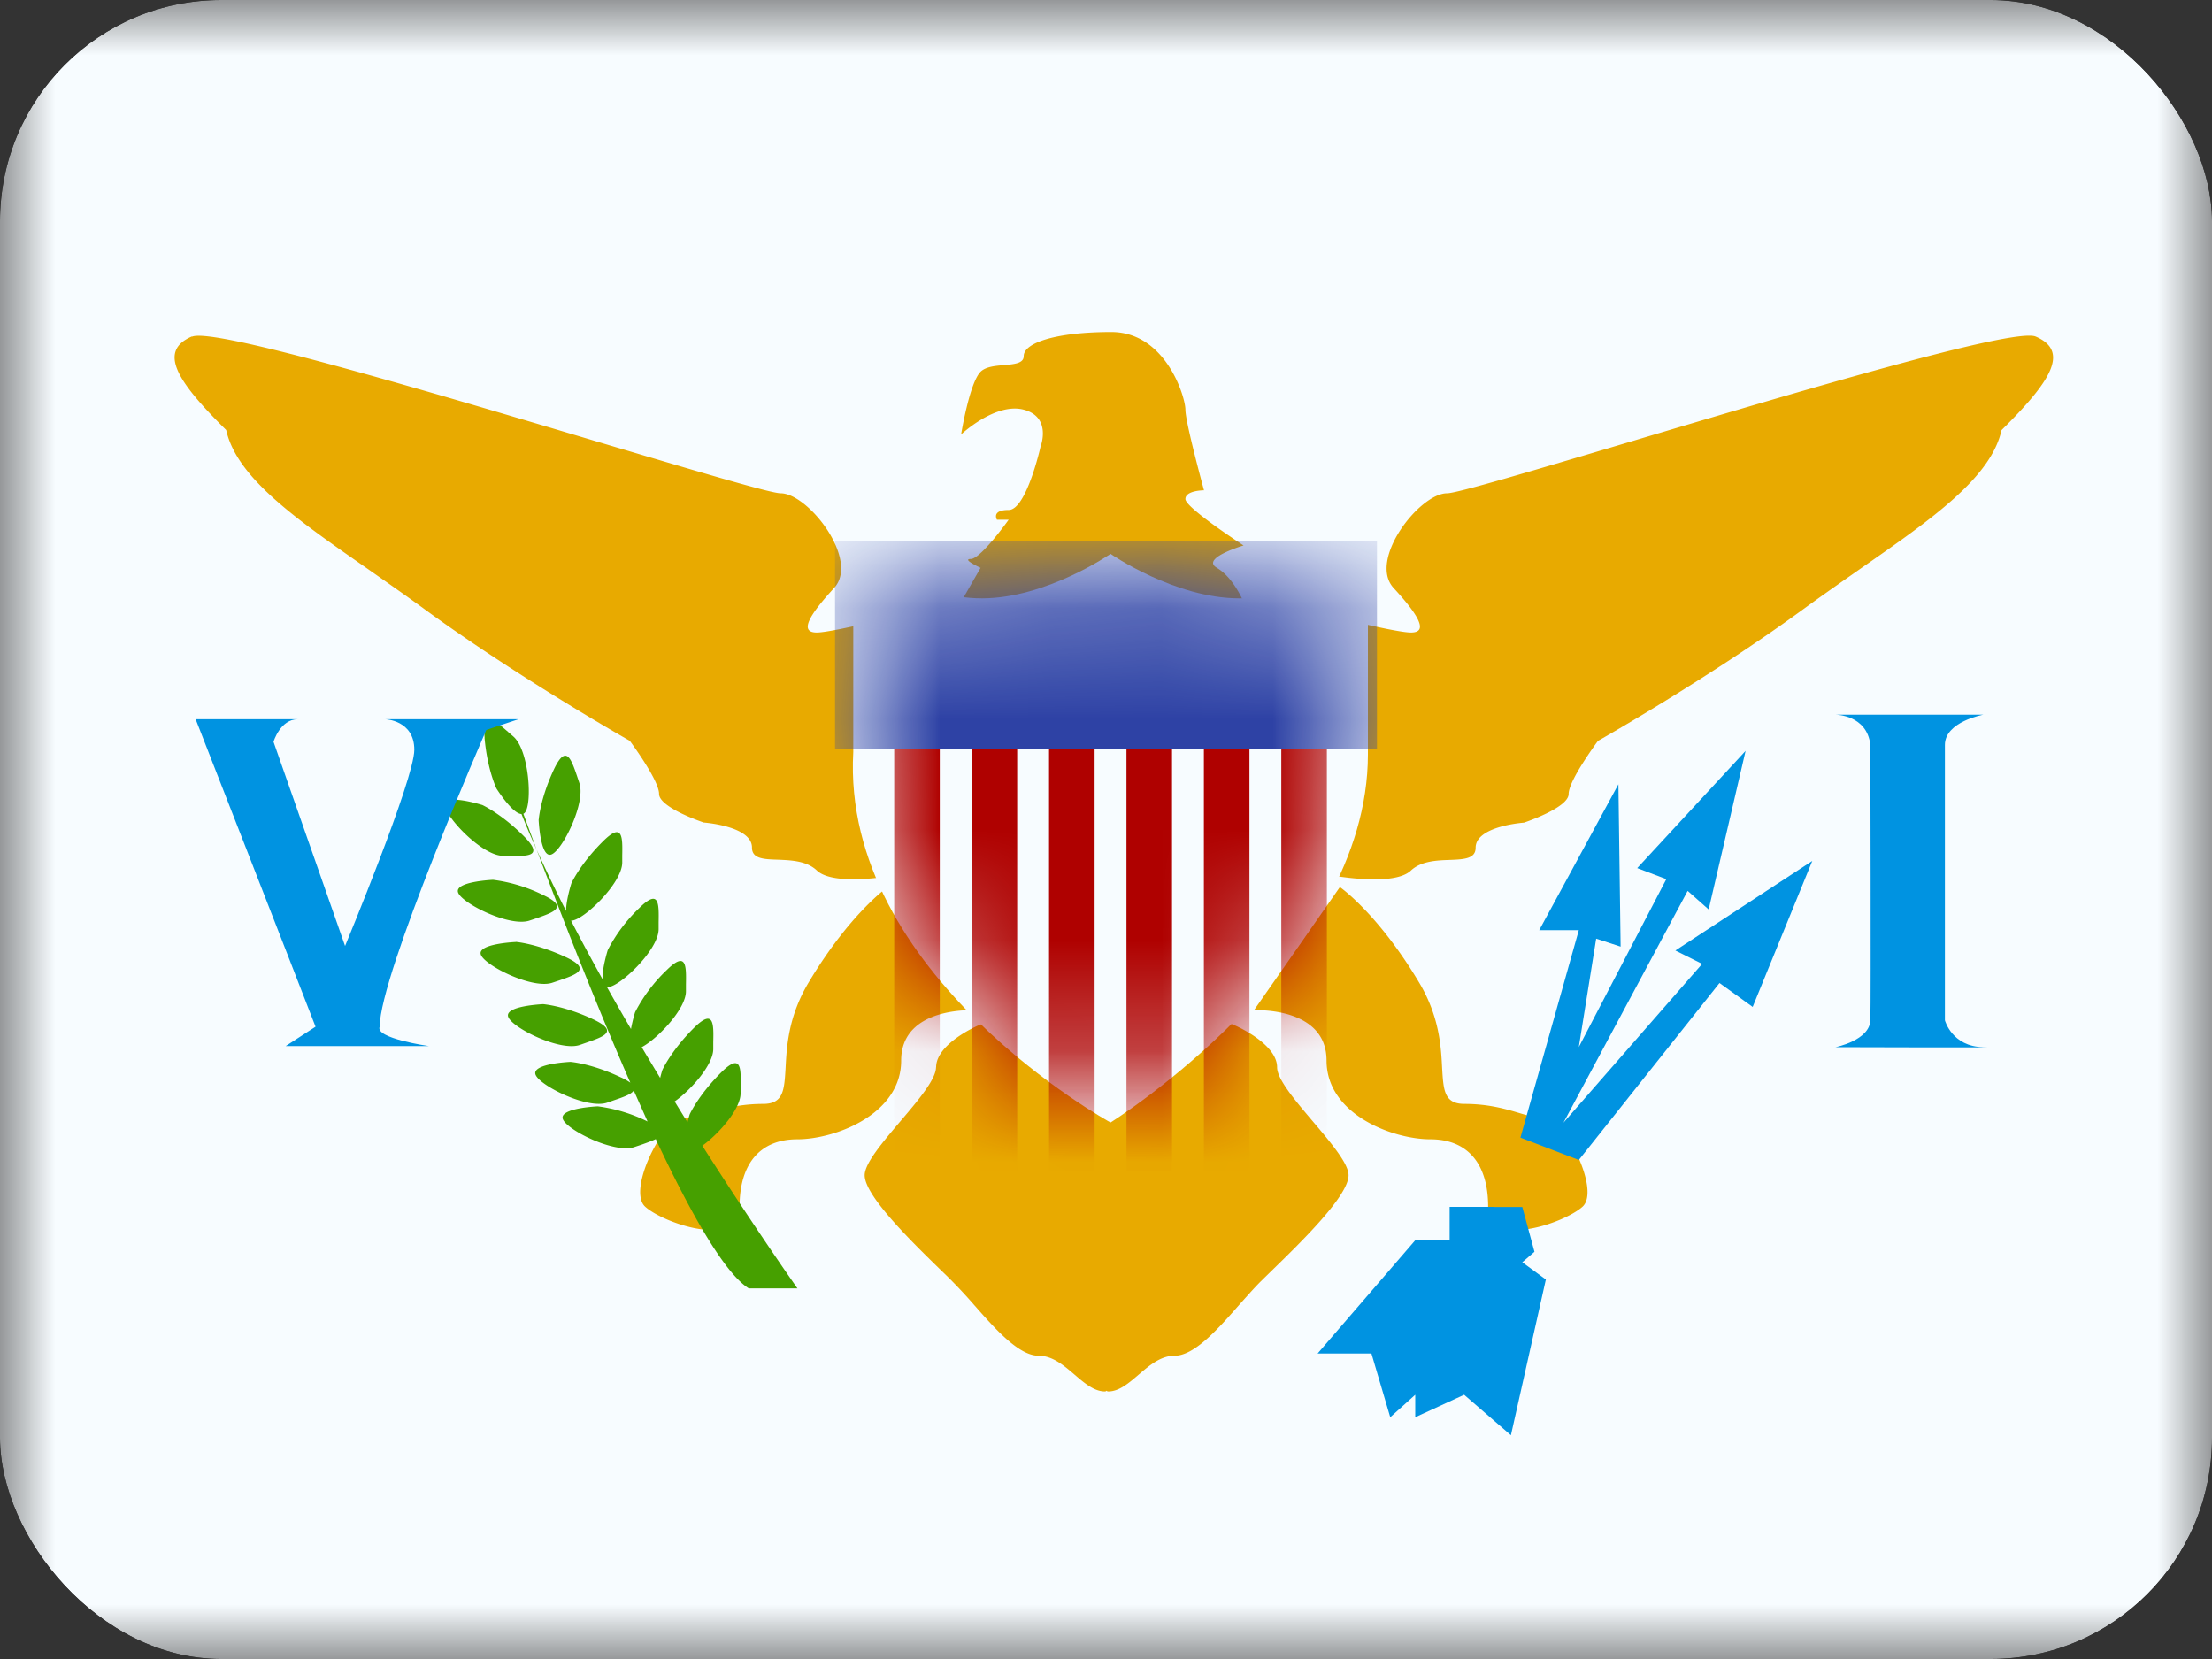 <svg xmlns="http://www.w3.org/2000/svg" width="20" height="15" fill="transparent" viewBox="0 0 20 15"><rect x="0" y="0" width="20" height="15" fill="#333333" stroke="none"/><g clip-path="url(#a)"><mask id="b" width="20" height="15" x="0" y="0" maskUnits="userSpaceOnUse" style="mask-type:luminance"><path fill="#fff" d="M0 0h20v15H0z"/></mask><g mask="url(#b)"><path fill="#F7FCFF" fill-rule="evenodd" d="M0 0v15h20V0H0Z" clip-rule="evenodd"/><mask id="c" width="20" height="15" x="0" y="0" maskUnits="userSpaceOnUse" style="mask-type:luminance"><path fill="#fff" fill-rule="evenodd" d="M0 0v15h20V0H0Z" clip-rule="evenodd"/></mask><g mask="url(#c)"><path fill="#E8AA00" fill-rule="evenodd" d="M11.002 5.134c.15.086.241.307.241.307H8.69l.176-.307s-.176-.08-.088-.08c.089 0 .342-.355.342-.355h-.106s-.054-.088.106-.088.288-.572.288-.572.105-.267-.152-.335c-.257-.067-.566.224-.566.224s.075-.466.176-.567c.047-.046.134-.054.215-.06.092-.009.175-.016.175-.081 0-.123.3-.218.792-.218.492 0 .67.587.67.702 0 .116.168.729.168.729s-.168 0-.168.079.526.42.526.42-.393.116-.241.202Zm-9.266-2.09c.196-.085 2.188.509 3.68.954.858.255 1.551.462 1.642.462.25 0 .718.603.483.857-.234.254-.313.402-.156.402.156 0 .947-.205.947-.205V7.87s-.758.18-.947 0c-.092-.087-.232-.092-.352-.097-.128-.004-.234-.008-.234-.11 0-.195-.436-.226-.436-.226s-.404-.134-.404-.259-.265-.48-.265-.48-1.008-.57-1.865-1.197c-.173-.126-.344-.245-.508-.36-.647-.45-1.18-.822-1.276-1.253-.448-.443-.618-.713-.31-.846ZM8.027 8.02s-.339.234-.714.86c-.185.308-.2.58-.21.775-.012.203-.019.326-.204.326-.215 0-.372.046-.5.084a.845.845 0 0 1-.23.048c-.172 0-.5.647-.336.797.164.15.854.388.854 0s.185-.609.522-.609.939-.223.939-.712c0-.49.656-.455.656-.455L8.027 8.02Zm6.699-4.022c1.492-.445 3.484-1.039 3.68-.955.309.133.139.403-.309.846-.096.431-.629.803-1.276 1.253-.164.115-.335.234-.508.36-.857.627-1.865 1.197-1.865 1.197s-.265.355-.265.48-.404.259-.404.259-.437.03-.437.227c0 .1-.105.105-.233.11-.12.004-.26.01-.352.096-.19.18-.947 0-.947 0V5.514s.79.205.947.205c.157 0 .078-.148-.156-.402-.235-.254.234-.857.483-.857.09 0 .784-.207 1.642-.462ZM12.114 8.02s.34.234.715.86c.185.308.2.58.21.775.012.203.018.326.203.326.216 0 .373.046.5.084.088.026.161.048.231.048.171 0 .5.647.336.797-.165.15-.854.388-.854 0s-.185-.609-.522-.609-.939-.223-.939-.712c0-.49-.656-.455-.656-.455l.777-1.114Zm-3.65 1.63c0-.215.38-.378.38-.378l1.147-.484.014.29.015-.29 1.147.484s.38.163.38.378c0 .108.163.3.324.49s.322.38.322.486c0 .188-.435.61-.698.866l-.096.094c-.06.06-.125.134-.193.21-.193.22-.407.462-.586.462-.126 0-.228.088-.326.172-.09.077-.176.151-.274.151a.02.02 0 0 1-.015-.007.02.02 0 0 1-.014.007c-.098 0-.184-.074-.274-.151-.098-.084-.2-.172-.326-.172-.18 0-.393-.243-.586-.462a4.462 4.462 0 0 0-.29-.304c-.262-.255-.697-.678-.697-.866 0-.107.16-.296.321-.486.162-.19.324-.382.324-.49Z" clip-rule="evenodd"/><path fill="#46A000" fill-rule="evenodd" d="M4.381 6.67c.025.29.108.46.108.46s.144.228.226.23c.042.105.088.213.137.322.226.6.533 1.389.847 2.107a.504.504 0 0 0-.09-.05c-.262-.124-.451-.138-.451-.138s-.352.015-.316.115c.036.1.473.317.65.253l.06-.021c.082-.028.157-.054.178-.088l.125.28a1.432 1.432 0 0 0-.45-.137s-.352.015-.316.115c.036.1.473.317.65.252l.06-.02c.05-.018.096-.034.13-.051.317.675.623 1.214.841 1.35h.44s-.38-.538-.86-1.29c.145-.103.346-.33.346-.472v-.063c.004-.167.006-.308-.177-.126-.205.205-.283.377-.283.377s-.01.03-.02.072a34.7 34.7 0 0 1-.116-.188c.144-.101.349-.33.349-.474v-.063c.004-.166.006-.308-.177-.126-.205.205-.283.378-.283.378s-.01.03-.02.072a30.313 30.313 0 0 1-.167-.278c.141-.074.4-.344.4-.505V8.9c.003-.166.006-.308-.177-.126a1.434 1.434 0 0 0-.283.378s-.023.073-.037.152a24.863 24.863 0 0 1-.217-.379h.007c.106 0 .46-.335.46-.524v-.063c.003-.167.006-.308-.177-.126a1.434 1.434 0 0 0-.283.378s-.052.165-.047.264a19.209 19.209 0 0 1-.285-.53h.003c.106 0 .46-.337.46-.526v-.063c.003-.166.005-.308-.177-.125-.206.205-.283.377-.283.377s-.048.149-.048.249a12.783 12.783 0 0 1-.266-.554 59.828 59.828 0 0 1-.12-.324.04.04 0 0 0 .014-.011c.069-.082.038-.569-.107-.69a3.747 3.747 0 0 1-.047-.041c-.126-.11-.233-.202-.21.055Zm.49.74s.013-.188.136-.451c.11-.234.156-.1.21.057l.02.06c.065.177-.152.614-.252.65-.1.037-.115-.315-.115-.315Zm.492 1.806c-.263-.123-.452-.137-.452-.137s-.352.015-.316.115c.036.1.473.317.65.253l.06-.021c.157-.055.291-.1.058-.21Zm-.7-.7s.19.015.453.138c.233.109.1.155-.058.21l-.06.02c-.177.065-.614-.152-.65-.252-.037-.1.316-.115.316-.115Zm.247-.424a1.434 1.434 0 0 0-.452-.137s-.352.015-.316.115c.036.1.473.317.65.252l.06-.02c.157-.055.291-.101.058-.21Zm-.55-.814s.172.078.377.283c.182.183.04.18-.126.178l-.063-.001c-.189 0-.525-.354-.525-.46 0-.106.336 0 .336 0Z" clip-rule="evenodd"/><path fill="#0093E1" fill-rule="evenodd" d="M17.932 6.462h-1.335s.283 0 .314.273c0 0 .006 2.309 0 2.49-.007.182-.315.243-.315.243s1.621.005 1.336 0c-.284-.005-.347-.243-.347-.243v-2.49c0-.21.347-.273.347-.273ZM2.853 9.283c-.15-.39-1.084-2.78-1.084-2.78h.924c-.16 0-.22.204-.22.204l.647 1.846s.626-1.507.626-1.774c0-.268-.263-.276-.263-.276h1.205l-.291.097s-.964 2.21-.964 2.683c-.046.105.444.175.444.175H2.583l.27-.175Zm11.064-.873.716-1.319.02 1.468-.221-.072-.157.98.791-1.518-.263-.1.98-1.06-.334 1.434-.19-.168-1.123 2.096 1.254-1.436-.242-.121 1.238-.81-.539 1.32-.3-.216-1.272 1.6-.528-.202.528-1.876h-.358Zm-.414 2.502h-.396v.302h-.311l-.883 1.024h.487l.17.576.226-.203v.203l.442-.203.423.366.316-1.408-.213-.156.11-.095-.11-.405h-.26Z" clip-rule="evenodd"/><path fill="#F7FCFF" fill-rule="evenodd" d="M7.715 5.008s.581.402 1.163.402c.582 0 1.163-.402 1.163-.402s.582.402 1.163.402c.582 0 1.164-.402 1.164-.402v1.813c0 1.875-2.327 3.328-2.327 3.328s-2.439-1.334-2.326-3.35v-1.79Z" clip-rule="evenodd"/><mask id="d" width="6" height="6" x="7" y="5" maskUnits="userSpaceOnUse" style="mask-type:luminance"><path fill="#fff" fill-rule="evenodd" d="M7.715 5.008s.581.402 1.163.402c.582 0 1.163-.402 1.163-.402s.582.402 1.163.402c.582 0 1.164-.402 1.164-.402v1.813c0 1.875-2.327 3.328-2.327 3.328s-2.439-1.334-2.326-3.35v-1.79Z" clip-rule="evenodd"/></mask><g fill-rule="evenodd" clip-rule="evenodd" mask="url(#d)"><path fill="#2E42A5" d="M7.55 4.888h4.9v1.887h-4.9V4.888Z"/><path fill="#AF0100" d="M8.497 6.775h-.412v3.815h.412V6.775Zm.7 0h-.412v3.815h.412V6.775Zm.288 0h.412v3.815h-.412V6.775Zm1.112 0h-.412v3.815h.412V6.775Zm.288 0h.412v3.815h-.412V6.775Zm1.112 0h-.412v3.815h.412V6.775Z"/></g></g></g></g><defs><clipPath id="a"><rect width="20" height="15" fill="#fff" rx="2"/></clipPath></defs></svg>